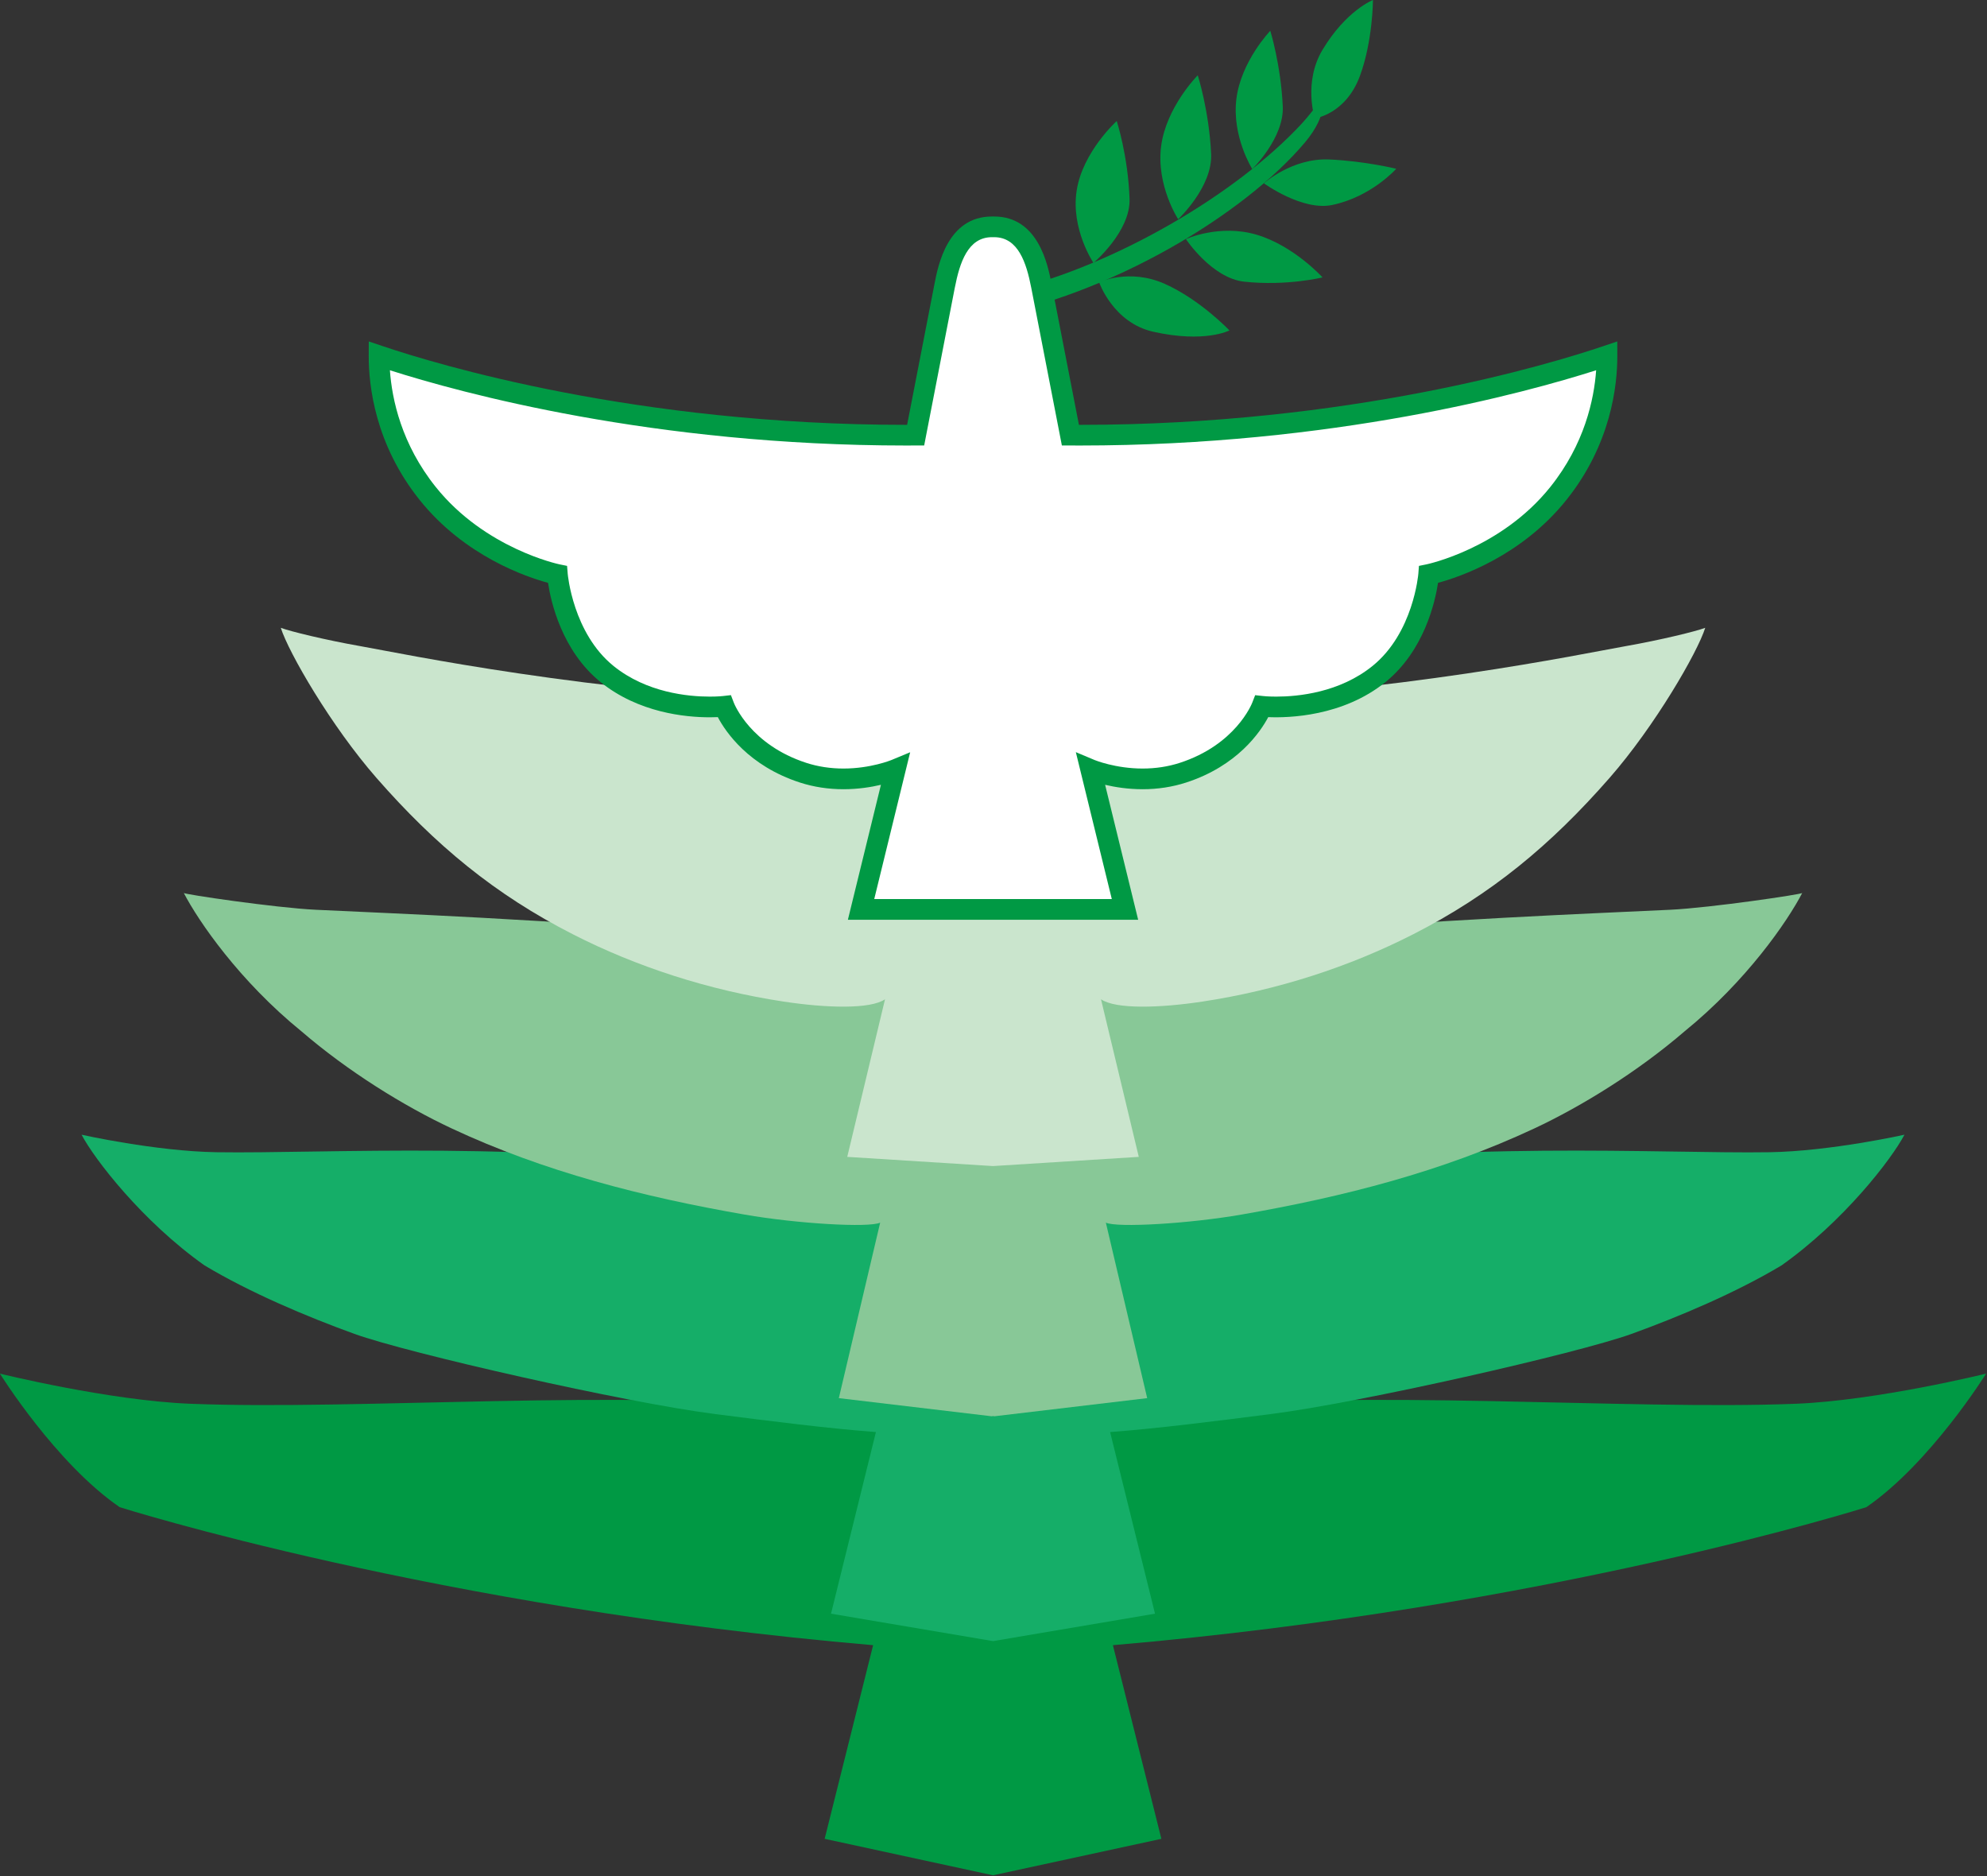 <?xml version="1.0" encoding="UTF-8" standalone="no"?>
<!DOCTYPE svg PUBLIC "-//W3C//DTD SVG 1.1//EN" "http://www.w3.org/Graphics/SVG/1.1/DTD/svg11.dtd">
<svg width="100%" height="100%" viewBox="0 0 1038 980" version="1.1" xmlns="http://www.w3.org/2000/svg" xmlns:xlink="http://www.w3.org/1999/xlink" xml:space="preserve" xmlns:serif="http://www.serif.com/" style="fill-rule:evenodd;clip-rule:evenodd;stroke-linejoin:round;stroke-miterlimit:2;">
    <rect x="0" y="0" width="1038" height="980" fill="#333333" stroke="none"/>
    <g transform="matrix(4.167,0,0,4.167,518.746,717.474)">
        <path d="M0,62.882L-21.107,58.311L-15.031,34.038C-69.742,29.351 -109.487,16.738 -109.487,16.738C-117.505,11.231 -124.499,0 -124.499,0C-124.499,0 -110.846,3.369 -100.646,3.776C-79.44,4.622 -46.178,1.828 -22.186,4.422C-22.208,4.537 -11.081,4.594 0,4.594C11.081,4.594 22.208,4.537 22.186,4.422C46.178,1.828 79.44,4.622 100.646,3.776C110.846,3.369 124.499,0 124.499,0C124.499,0 117.505,11.231 109.487,16.738C109.487,16.738 69.742,29.351 15.031,34.038L21.107,58.311L0,62.882Z" style="fill:rgb(0,153,68);fill-rule:nonzero;"/>
    </g>
    <g transform="matrix(4.167,0,0,4.167,518.746,836.486)">
        <path d="M0,-53.54C15.864,-53.501 32.15,-53.538 32.06,-53.764C56.727,-57.876 83.991,-56.099 97.348,-56.313C105.002,-56.435 114.263,-58.508 114.263,-58.508C112.642,-55.428 106.644,-47.647 98.863,-42.135C93.184,-38.727 86.049,-35.71 80.058,-33.543C73.371,-31.124 46.146,-24.935 34.83,-23.492C27.791,-22.595 20.775,-21.698 14.68,-21.236L20.309,1.53L0,4.968L-20.309,1.53L-14.68,-21.236C-20.774,-21.698 -27.791,-22.595 -34.83,-23.492C-46.147,-24.935 -73.371,-31.124 -80.058,-33.543C-86.049,-35.71 -93.184,-38.727 -98.863,-42.135C-106.644,-47.647 -112.642,-55.428 -114.263,-58.508C-114.263,-58.508 -105.002,-56.435 -97.348,-56.313C-83.991,-56.099 -56.727,-57.876 -32.06,-53.764C-32.15,-53.538 -15.864,-53.501 0,-53.54" style="fill:rgb(21,174,104);fill-rule:nonzero;"/>
    </g>
    <g transform="matrix(4.167,0,0,4.167,519.493,466.403)">
        <path d="M0,65.596L-0.179,65.568L-0.359,65.596L-19.508,63.324L-14.326,41.326C-15.713,41.986 -24.731,41.466 -31.353,40.311C-44.076,38.093 -56.449,34.95 -68.074,29.504C-74.035,26.711 -81.042,22.371 -86.878,17.346C-94.659,11.024 -99.776,3.562 -101.63,0C-101.716,0.155 -90.192,1.86 -85.095,2.107C-75.457,2.576 -56.888,3.242 -31.651,5.353C-31.54,5.513 -15.735,5.563 -0.179,5.547C15.376,5.563 31.182,5.513 31.292,5.353C56.529,3.242 75.099,2.576 84.736,2.107C89.833,1.86 101.357,0.155 101.271,0C99.418,3.562 94.301,11.024 86.52,17.346C80.684,22.371 73.676,26.711 67.715,29.504C56.091,34.95 43.717,38.093 30.994,40.311C24.372,41.466 15.354,41.986 13.967,41.326L19.149,63.324L0,65.596Z" style="fill:rgb(136,200,151);fill-rule:nonzero;"/>
    </g>
    <g transform="matrix(4.167,0,0,4.167,511.511,61.257)">
        <path d="M0,22.56C0,22.56 -0.029,22.656 4.085,21.653C16.977,18.508 32.107,9.777 40.456,0.78C41.267,-0.094 42.32,-1.49 42.32,-1.49C43.212,-3.03 43.86,-0.436 40.861,3.13C33.3,12.122 16.565,22.293 0.267,25.232C-1.717,25.59 -2.001,22.809 0,22.56" style="fill:rgb(0,153,68);fill-rule:nonzero;"/>
    </g>
    <g transform="matrix(4.112,0.674,0.674,-4.112,565.283,136.216)">
        <path d="M1.45,-0.029C1.45,-0.029 -2.062,3.692 -2.096,8.595C-2.132,13.497 1.45,17.993 1.45,17.993C1.45,17.993 3.559,13.92 4.615,8.625C5.418,4.598 1.45,-0.029 1.45,-0.029" style="fill:rgb(0,153,68);"/>
    </g>
    <g transform="matrix(4.129,0.562,0.562,-4.129,610.429,113.719)">
        <path d="M1.223,-0.023C1.223,-0.023 -2.094,3.803 -2.127,8.756C-2.16,13.71 1.223,18.184 1.223,18.184C1.223,18.184 3.216,14.03 4.213,8.659C4.973,4.575 1.223,-0.023 1.223,-0.023" style="fill:rgb(0,153,68);"/>
    </g>
    <g transform="matrix(-1.444,3.909,3.909,1.444,631.472,131.964)">
        <path d="M8.248,-11.612C8.248,-11.612 5.26,-8.687 5.582,-3.821C5.903,1.044 8.248,5.804 8.248,5.804C8.248,5.804 10.835,3.477 11.714,-3.112C12.393,-8.213 8.248,-11.612 8.248,-11.612" style="fill:rgb(0,153,68);"/>
    </g>
    <g transform="matrix(4.132,0.539,0.539,-4.132,649.524,87.589)">
        <path d="M1.128,-0.021C1.128,-0.021 -1.951,3.685 -1.982,8.44C-2.013,13.194 1.128,17.453 1.128,17.453C1.128,17.453 2.977,13.445 3.902,8.282C4.606,4.355 1.128,-0.021 1.128,-0.021" style="fill:rgb(0,153,68);"/>
    </g>
    <g transform="matrix(3.739,1.839,1.839,-3.739,674.442,53.266)">
        <path d="M3.573,-0.526C3.573,-0.526 6.85,1.627 6.303,6.778C5.81,11.422 3.573,16.003 3.573,16.003C3.573,16.003 1.133,13.349 0.654,7.613C0.26,2.903 3.573,-0.526 3.573,-0.526" style="fill:rgb(0,153,68);"/>
    </g>
    <g transform="matrix(-1.124,4.012,4.012,1.124,672.798,101.058)">
        <path d="M8.959,-10.77C8.959,-10.77 5.968,-7.256 6.036,-2.387C6.105,2.482 8.959,7.016 8.959,7.016C8.959,7.016 11.237,3.003 12.124,-2.291C12.798,-6.317 8.959,-10.77 8.959,-10.77" style="fill:rgb(0,153,68);"/>
    </g>
    <g transform="matrix(0.455,4.142,4.142,-0.455,691.705,61.967)">
        <path d="M7.233,-8.388C7.233,-8.388 4.451,-4.51 5.155,0.057C5.832,4.462 7.233,8.303 7.233,8.303C7.233,8.303 10.377,4.85 10.869,-0.168C11.243,-3.983 7.233,-8.388 7.233,-8.388" style="fill:rgb(0,153,68);"/>
    </g>
    <g transform="matrix(4.167,0,0,4.167,518.746,327.924)">
        <path d="M0,67.467L-18.274,66.315L-13.538,46.558C-15.371,47.825 -20.883,47.663 -26.232,46.852C-35.694,45.419 -44.713,42.475 -52.656,38.422C-62.476,33.412 -69.928,27.228 -77.297,18.807C-82.97,12.323 -88.32,3.083 -89.287,0C-88.102,0.447 -83.74,1.515 -79.347,2.29C-73.835,3.263 -51.029,8.106 -21.201,9.402L21.201,9.402C51.029,8.106 73.835,3.263 79.347,2.29C83.74,1.515 88.102,0.447 89.287,0C88.32,3.083 82.97,12.323 77.297,18.807C69.928,27.228 62.476,33.412 52.656,38.422C44.713,42.475 35.694,45.419 26.232,46.852C20.883,47.663 15.371,47.825 13.538,46.558L18.274,66.315L0,67.467Z" style="fill:rgb(202,229,205);fill-rule:nonzero;"/>
    </g>
    <g transform="matrix(4.167,0,0,4.167,449.817,118.485)">
        <path d="M0,85.557L4.29,68.035C4.29,68.035 -1.263,70.367 -7.261,68.422C-14.967,65.922 -17.168,60.1 -17.168,60.1C-17.168,60.1 -25.594,61.098 -31.839,56.057C-37.462,51.519 -38.07,43.574 -38.07,43.574C-38.07,43.574 -47.764,41.626 -54.334,33.415C-60.167,26.124 -60.433,18.492 -60.426,16.167C-47.789,20.437 -22.824,26.273 6.842,26.111C6.842,26.111 10.137,9.104 10.427,7.658C10.816,5.708 11.704,0 16.405,0L16.681,0C21.382,0 22.27,5.708 22.66,7.658C22.949,9.104 26.244,26.111 26.244,26.111C55.91,26.273 80.875,20.437 93.512,16.167C93.519,18.492 93.253,26.124 87.42,33.415C80.851,41.626 71.156,43.574 71.156,43.574C71.156,43.574 70.548,51.519 64.925,56.057C58.68,61.098 50.254,60.1 50.254,60.1C50.254,60.1 48.053,65.922 40.348,68.422C34.35,70.367 28.796,68.035 28.796,68.035L33.086,85.557L0,85.557Z" style="fill:white;fill-rule:nonzero;"/>
    </g>
    <g transform="matrix(4.167,0,0,4.167,456.698,123.885)">
        <path d="M0,82.965L29.783,82.965L25.273,64.548L27.647,65.544C27.669,65.553 30.241,66.604 33.646,66.604C35.276,66.604 36.841,66.365 38.297,65.893C45.266,63.633 47.309,58.556 47.393,58.34L47.755,57.408L48.753,57.517C48.76,57.518 49.385,57.589 50.395,57.589C53.126,57.589 58.325,57.09 62.459,53.753C67.588,49.614 68.206,42.253 68.212,42.179L68.286,41.203L69.247,41.007C69.34,40.989 78.577,39.033 84.756,31.309C89.047,25.945 90.241,20.346 90.502,16.68C81.647,19.507 57.532,26.114 25.803,26.114L23.522,26.105L23.32,25.062C23.32,25.062 20.026,8.062 19.737,6.616L19.68,6.323C19.071,3.196 18.043,0 15.029,0L14.754,0C11.741,0 10.713,3.195 10.104,6.32L10.045,6.617C9.756,8.062 6.463,25.062 6.463,25.062L6.261,26.105L3.98,26.114C-27.748,26.114 -51.863,19.507 -60.719,16.68C-60.458,20.347 -59.264,25.946 -54.973,31.309C-48.794,39.033 -39.557,40.989 -39.464,41.007L-38.508,41.202L-38.429,42.177C-38.423,42.251 -37.78,49.633 -32.677,53.753C-28.543,57.09 -23.343,57.589 -20.611,57.589C-19.602,57.589 -18.976,57.518 -18.97,57.517L-17.966,57.402L-17.607,58.346C-17.525,58.556 -15.482,63.633 -8.514,65.893C-7.058,66.365 -5.493,66.604 -3.862,66.604C-0.459,66.604 2.114,65.553 2.14,65.543L4.504,64.563L0,82.965ZM33.086,85.557L-3.303,85.557L0.839,68.642C-0.381,68.93 -2.01,69.196 -3.862,69.196C-5.765,69.196 -7.599,68.914 -9.313,68.359C-15.751,66.271 -18.625,62.019 -19.611,60.159C-19.892,60.172 -20.229,60.181 -20.611,60.181C-23.685,60.181 -29.551,59.608 -34.306,55.77C-39.173,51.84 -40.541,45.681 -40.897,43.325C-43.557,42.61 -51.334,40.007 -56.998,32.928C-62.57,25.964 -63.384,18.623 -63.374,14.867L-63.369,13.067L-61.663,13.643C-54.805,15.961 -29.802,23.523 3.98,23.523L4.121,23.522C4.843,19.797 7.258,7.337 7.504,6.108L7.56,5.824C8.008,3.523 9.199,-2.592 14.754,-2.592L15.029,-2.592C20.586,-2.592 21.775,3.525 22.224,5.828L22.278,6.108C22.524,7.337 24.94,19.797 25.662,23.522L25.803,23.523C59.584,23.523 84.587,15.961 91.445,13.643L93.151,13.067L93.156,14.867C93.167,18.622 92.354,25.961 86.779,32.928C81.117,40.007 73.34,42.61 70.681,43.325C70.324,45.681 68.955,51.84 64.088,55.77C58.742,60.086 51.927,60.269 49.395,60.159C48.408,62.019 45.534,66.271 39.096,68.359C37.382,68.914 35.549,69.196 33.646,69.196C31.792,69.196 30.164,68.93 28.944,68.642L33.086,85.557Z" style="fill:rgb(0,153,68);fill-rule:nonzero;"/>
    </g>
</svg>
